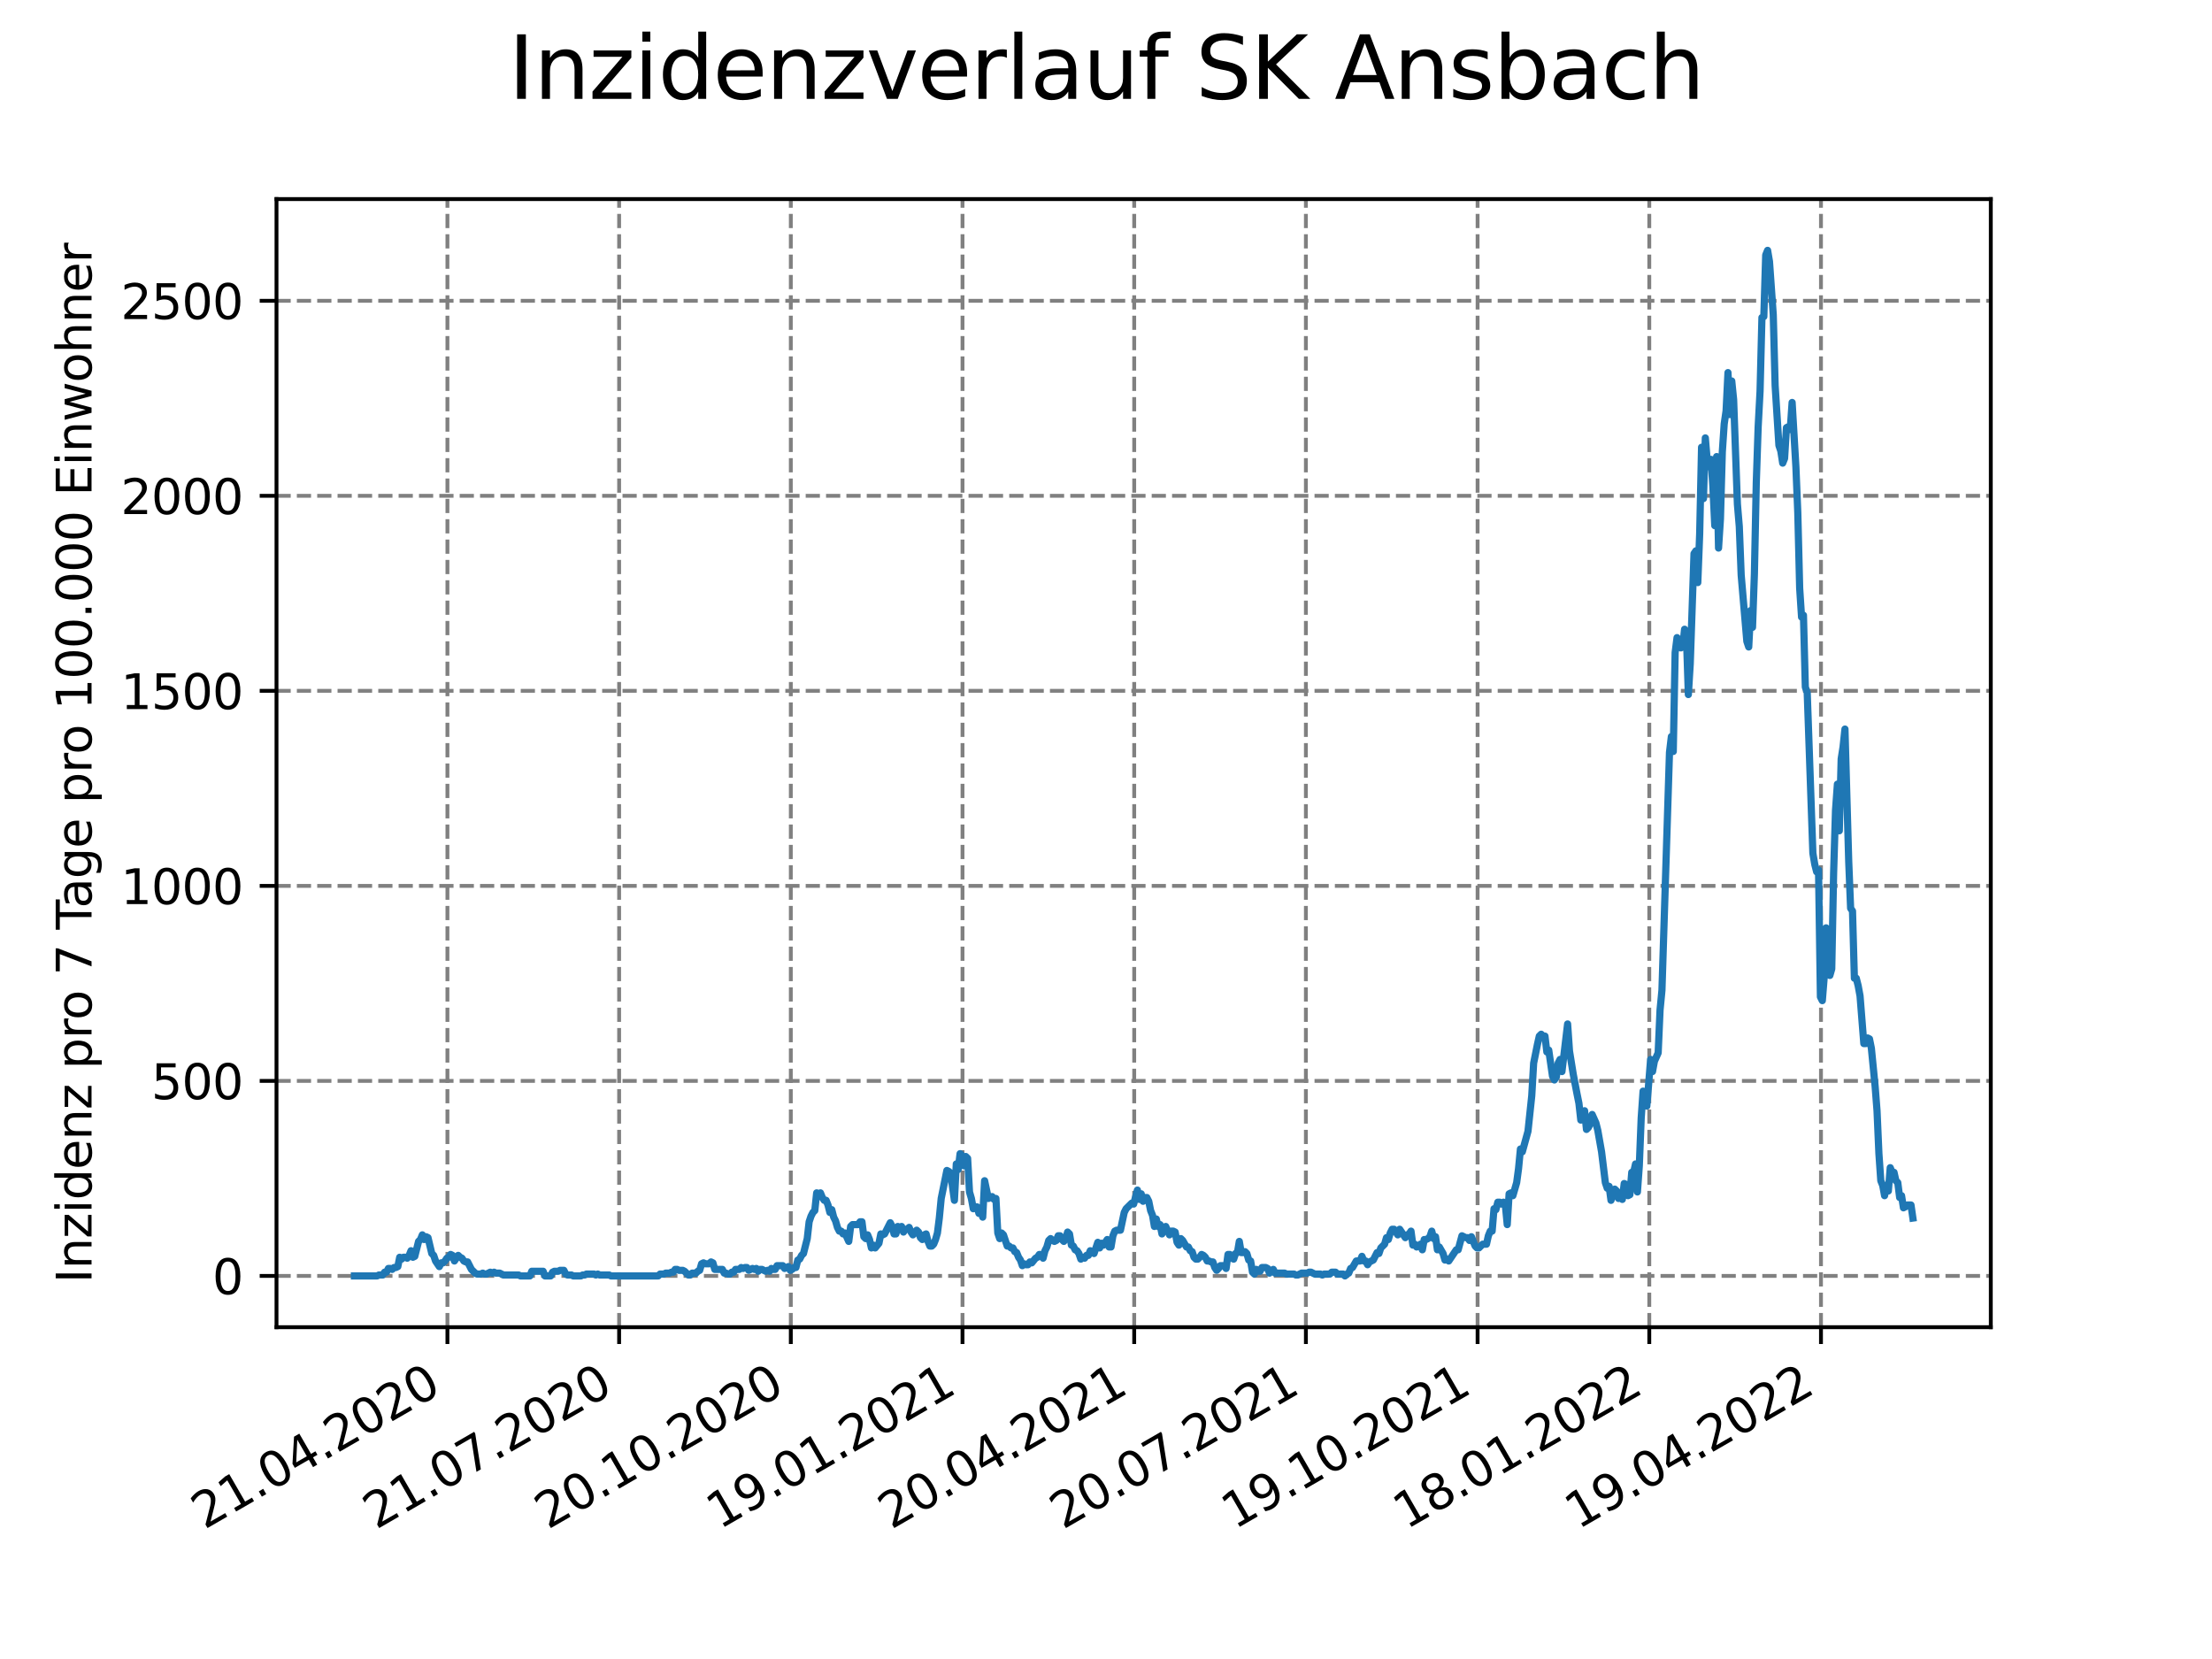 <?xml version="1.0" encoding="utf-8" standalone="no"?>
<!DOCTYPE svg PUBLIC "-//W3C//DTD SVG 1.1//EN"
  "http://www.w3.org/Graphics/SVG/1.1/DTD/svg11.dtd">
<svg xmlns:xlink="http://www.w3.org/1999/xlink" width="460.8pt" height="345.6pt" viewBox="0 0 460.8 345.6" xmlns="http://www.w3.org/2000/svg" version="1.1">
 <defs>
  <style type="text/css">*{stroke-linejoin: round; stroke-linecap: butt}</style>
 </defs>
 <g id="figure_1">
  <g id="patch_1">
   <path d="M 0 345.6 
L 460.8 345.6 
L 460.8 0 
L 0 0 
z
" style="fill: #ffffff"/>
  </g>
  <g id="axes_1">
   <g id="patch_2">
    <path d="M 57.6 276.48 
L 414.72 276.48 
L 414.72 41.472 
L 57.6 41.472 
z
" style="fill: #ffffff"/>
   </g>
   <g id="matplotlib.axis_1">
    <g id="xtick_1">
     <g id="line2d_1">
      <path d="M 93.207 276.48 
L 93.207 41.472 
" clip-path="url(#p6e1931e531)" style="fill: none; stroke-dasharray: 2.96,1.28; stroke-dashoffset: 0; stroke: #808080; stroke-width: 0.8"/>
     </g>
     <g id="line2d_2">
      <defs>
       <path id="m184dbc902a" d="M 0 0 
L 0 3.5 
" style="stroke: #000000; stroke-width: 0.8"/>
      </defs>
      <g>
       <use xlink:href="#m184dbc902a" x="93.207" y="276.48" style="stroke: #000000; stroke-width: 0.8"/>
      </g>
     </g>
     <g id="text_1">
      <!-- 21.04.2020 -->
      <g transform="translate(42.581 318.689)rotate(-30)scale(0.1 -0.1)">
       <defs>
        <path id="DejaVuSans-32" d="M 1228 531 
L 3431 531 
L 3431 0 
L 469 0 
L 469 531 
Q 828 903 1448 1529 
Q 2069 2156 2228 2338 
Q 2531 2678 2651 2914 
Q 2772 3150 2772 3378 
Q 2772 3750 2511 3984 
Q 2250 4219 1831 4219 
Q 1534 4219 1204 4116 
Q 875 4013 500 3803 
L 500 4441 
Q 881 4594 1212 4672 
Q 1544 4750 1819 4750 
Q 2544 4750 2975 4387 
Q 3406 4025 3406 3419 
Q 3406 3131 3298 2873 
Q 3191 2616 2906 2266 
Q 2828 2175 2409 1742 
Q 1991 1309 1228 531 
z
" transform="scale(0.016)"/>
        <path id="DejaVuSans-31" d="M 794 531 
L 1825 531 
L 1825 4091 
L 703 3866 
L 703 4441 
L 1819 4666 
L 2450 4666 
L 2450 531 
L 3481 531 
L 3481 0 
L 794 0 
L 794 531 
z
" transform="scale(0.016)"/>
        <path id="DejaVuSans-2e" d="M 684 794 
L 1344 794 
L 1344 0 
L 684 0 
L 684 794 
z
" transform="scale(0.016)"/>
        <path id="DejaVuSans-30" d="M 2034 4250 
Q 1547 4250 1301 3770 
Q 1056 3291 1056 2328 
Q 1056 1369 1301 889 
Q 1547 409 2034 409 
Q 2525 409 2770 889 
Q 3016 1369 3016 2328 
Q 3016 3291 2770 3770 
Q 2525 4250 2034 4250 
z
M 2034 4750 
Q 2819 4750 3233 4129 
Q 3647 3509 3647 2328 
Q 3647 1150 3233 529 
Q 2819 -91 2034 -91 
Q 1250 -91 836 529 
Q 422 1150 422 2328 
Q 422 3509 836 4129 
Q 1250 4750 2034 4750 
z
" transform="scale(0.016)"/>
        <path id="DejaVuSans-34" d="M 2419 4116 
L 825 1625 
L 2419 1625 
L 2419 4116 
z
M 2253 4666 
L 3047 4666 
L 3047 1625 
L 3713 1625 
L 3713 1100 
L 3047 1100 
L 3047 0 
L 2419 0 
L 2419 1100 
L 313 1100 
L 313 1709 
L 2253 4666 
z
" transform="scale(0.016)"/>
       </defs>
       <use xlink:href="#DejaVuSans-32"/>
       <use xlink:href="#DejaVuSans-31" x="63.623"/>
       <use xlink:href="#DejaVuSans-2e" x="127.246"/>
       <use xlink:href="#DejaVuSans-30" x="159.033"/>
       <use xlink:href="#DejaVuSans-34" x="222.656"/>
       <use xlink:href="#DejaVuSans-2e" x="286.279"/>
       <use xlink:href="#DejaVuSans-32" x="318.066"/>
       <use xlink:href="#DejaVuSans-30" x="381.689"/>
       <use xlink:href="#DejaVuSans-32" x="445.312"/>
       <use xlink:href="#DejaVuSans-30" x="508.936"/>
      </g>
     </g>
    </g>
    <g id="xtick_2">
     <g id="line2d_3">
      <path d="M 128.974 276.48 
L 128.974 41.472 
" clip-path="url(#p6e1931e531)" style="fill: none; stroke-dasharray: 2.96,1.28; stroke-dashoffset: 0; stroke: #808080; stroke-width: 0.8"/>
     </g>
     <g id="line2d_4">
      <g>
       <use xlink:href="#m184dbc902a" x="128.974" y="276.48" style="stroke: #000000; stroke-width: 0.8"/>
      </g>
     </g>
     <g id="text_2">
      <!-- 21.07.2020 -->
      <g transform="translate(78.348 318.689)rotate(-30)scale(0.1 -0.1)">
       <defs>
        <path id="DejaVuSans-37" d="M 525 4666 
L 3525 4666 
L 3525 4397 
L 1831 0 
L 1172 0 
L 2766 4134 
L 525 4134 
L 525 4666 
z
" transform="scale(0.016)"/>
       </defs>
       <use xlink:href="#DejaVuSans-32"/>
       <use xlink:href="#DejaVuSans-31" x="63.623"/>
       <use xlink:href="#DejaVuSans-2e" x="127.246"/>
       <use xlink:href="#DejaVuSans-30" x="159.033"/>
       <use xlink:href="#DejaVuSans-37" x="222.656"/>
       <use xlink:href="#DejaVuSans-2e" x="286.279"/>
       <use xlink:href="#DejaVuSans-32" x="318.066"/>
       <use xlink:href="#DejaVuSans-30" x="381.689"/>
       <use xlink:href="#DejaVuSans-32" x="445.312"/>
       <use xlink:href="#DejaVuSans-30" x="508.936"/>
      </g>
     </g>
    </g>
    <g id="xtick_3">
     <g id="line2d_5">
      <path d="M 164.741 276.48 
L 164.741 41.472 
" clip-path="url(#p6e1931e531)" style="fill: none; stroke-dasharray: 2.96,1.28; stroke-dashoffset: 0; stroke: #808080; stroke-width: 0.8"/>
     </g>
     <g id="line2d_6">
      <g>
       <use xlink:href="#m184dbc902a" x="164.741" y="276.48" style="stroke: #000000; stroke-width: 0.8"/>
      </g>
     </g>
     <g id="text_3">
      <!-- 20.10.2020 -->
      <g transform="translate(114.115 318.689)rotate(-30)scale(0.1 -0.1)">
       <use xlink:href="#DejaVuSans-32"/>
       <use xlink:href="#DejaVuSans-30" x="63.623"/>
       <use xlink:href="#DejaVuSans-2e" x="127.246"/>
       <use xlink:href="#DejaVuSans-31" x="159.033"/>
       <use xlink:href="#DejaVuSans-30" x="222.656"/>
       <use xlink:href="#DejaVuSans-2e" x="286.279"/>
       <use xlink:href="#DejaVuSans-32" x="318.066"/>
       <use xlink:href="#DejaVuSans-30" x="381.689"/>
       <use xlink:href="#DejaVuSans-32" x="445.312"/>
       <use xlink:href="#DejaVuSans-30" x="508.936"/>
      </g>
     </g>
    </g>
    <g id="xtick_4">
     <g id="line2d_7">
      <path d="M 200.508 276.48 
L 200.508 41.472 
" clip-path="url(#p6e1931e531)" style="fill: none; stroke-dasharray: 2.96,1.28; stroke-dashoffset: 0; stroke: #808080; stroke-width: 0.8"/>
     </g>
     <g id="line2d_8">
      <g>
       <use xlink:href="#m184dbc902a" x="200.508" y="276.48" style="stroke: #000000; stroke-width: 0.8"/>
      </g>
     </g>
     <g id="text_4">
      <!-- 19.01.2021 -->
      <g transform="translate(149.882 318.689)rotate(-30)scale(0.1 -0.1)">
       <defs>
        <path id="DejaVuSans-39" d="M 703 97 
L 703 672 
Q 941 559 1184 500 
Q 1428 441 1663 441 
Q 2288 441 2617 861 
Q 2947 1281 2994 2138 
Q 2813 1869 2534 1725 
Q 2256 1581 1919 1581 
Q 1219 1581 811 2004 
Q 403 2428 403 3163 
Q 403 3881 828 4315 
Q 1253 4750 1959 4750 
Q 2769 4750 3195 4129 
Q 3622 3509 3622 2328 
Q 3622 1225 3098 567 
Q 2575 -91 1691 -91 
Q 1453 -91 1209 -44 
Q 966 3 703 97 
z
M 1959 2075 
Q 2384 2075 2632 2365 
Q 2881 2656 2881 3163 
Q 2881 3666 2632 3958 
Q 2384 4250 1959 4250 
Q 1534 4250 1286 3958 
Q 1038 3666 1038 3163 
Q 1038 2656 1286 2365 
Q 1534 2075 1959 2075 
z
" transform="scale(0.016)"/>
       </defs>
       <use xlink:href="#DejaVuSans-31"/>
       <use xlink:href="#DejaVuSans-39" x="63.623"/>
       <use xlink:href="#DejaVuSans-2e" x="127.246"/>
       <use xlink:href="#DejaVuSans-30" x="159.033"/>
       <use xlink:href="#DejaVuSans-31" x="222.656"/>
       <use xlink:href="#DejaVuSans-2e" x="286.279"/>
       <use xlink:href="#DejaVuSans-32" x="318.066"/>
       <use xlink:href="#DejaVuSans-30" x="381.689"/>
       <use xlink:href="#DejaVuSans-32" x="445.312"/>
       <use xlink:href="#DejaVuSans-31" x="508.936"/>
      </g>
     </g>
    </g>
    <g id="xtick_5">
     <g id="line2d_9">
      <path d="M 236.275 276.48 
L 236.275 41.472 
" clip-path="url(#p6e1931e531)" style="fill: none; stroke-dasharray: 2.96,1.28; stroke-dashoffset: 0; stroke: #808080; stroke-width: 0.8"/>
     </g>
     <g id="line2d_10">
      <g>
       <use xlink:href="#m184dbc902a" x="236.275" y="276.48" style="stroke: #000000; stroke-width: 0.8"/>
      </g>
     </g>
     <g id="text_5">
      <!-- 20.04.2021 -->
      <g transform="translate(185.649 318.689)rotate(-30)scale(0.1 -0.1)">
       <use xlink:href="#DejaVuSans-32"/>
       <use xlink:href="#DejaVuSans-30" x="63.623"/>
       <use xlink:href="#DejaVuSans-2e" x="127.246"/>
       <use xlink:href="#DejaVuSans-30" x="159.033"/>
       <use xlink:href="#DejaVuSans-34" x="222.656"/>
       <use xlink:href="#DejaVuSans-2e" x="286.279"/>
       <use xlink:href="#DejaVuSans-32" x="318.066"/>
       <use xlink:href="#DejaVuSans-30" x="381.689"/>
       <use xlink:href="#DejaVuSans-32" x="445.312"/>
       <use xlink:href="#DejaVuSans-31" x="508.936"/>
      </g>
     </g>
    </g>
    <g id="xtick_6">
     <g id="line2d_11">
      <path d="M 272.042 276.48 
L 272.042 41.472 
" clip-path="url(#p6e1931e531)" style="fill: none; stroke-dasharray: 2.96,1.28; stroke-dashoffset: 0; stroke: #808080; stroke-width: 0.8"/>
     </g>
     <g id="line2d_12">
      <g>
       <use xlink:href="#m184dbc902a" x="272.042" y="276.48" style="stroke: #000000; stroke-width: 0.8"/>
      </g>
     </g>
     <g id="text_6">
      <!-- 20.07.2021 -->
      <g transform="translate(221.416 318.689)rotate(-30)scale(0.1 -0.1)">
       <use xlink:href="#DejaVuSans-32"/>
       <use xlink:href="#DejaVuSans-30" x="63.623"/>
       <use xlink:href="#DejaVuSans-2e" x="127.246"/>
       <use xlink:href="#DejaVuSans-30" x="159.033"/>
       <use xlink:href="#DejaVuSans-37" x="222.656"/>
       <use xlink:href="#DejaVuSans-2e" x="286.279"/>
       <use xlink:href="#DejaVuSans-32" x="318.066"/>
       <use xlink:href="#DejaVuSans-30" x="381.689"/>
       <use xlink:href="#DejaVuSans-32" x="445.312"/>
       <use xlink:href="#DejaVuSans-31" x="508.936"/>
      </g>
     </g>
    </g>
    <g id="xtick_7">
     <g id="line2d_13">
      <path d="M 307.809 276.48 
L 307.809 41.472 
" clip-path="url(#p6e1931e531)" style="fill: none; stroke-dasharray: 2.96,1.28; stroke-dashoffset: 0; stroke: #808080; stroke-width: 0.8"/>
     </g>
     <g id="line2d_14">
      <g>
       <use xlink:href="#m184dbc902a" x="307.809" y="276.48" style="stroke: #000000; stroke-width: 0.8"/>
      </g>
     </g>
     <g id="text_7">
      <!-- 19.10.2021 -->
      <g transform="translate(257.183 318.689)rotate(-30)scale(0.1 -0.1)">
       <use xlink:href="#DejaVuSans-31"/>
       <use xlink:href="#DejaVuSans-39" x="63.623"/>
       <use xlink:href="#DejaVuSans-2e" x="127.246"/>
       <use xlink:href="#DejaVuSans-31" x="159.033"/>
       <use xlink:href="#DejaVuSans-30" x="222.656"/>
       <use xlink:href="#DejaVuSans-2e" x="286.279"/>
       <use xlink:href="#DejaVuSans-32" x="318.066"/>
       <use xlink:href="#DejaVuSans-30" x="381.689"/>
       <use xlink:href="#DejaVuSans-32" x="445.312"/>
       <use xlink:href="#DejaVuSans-31" x="508.936"/>
      </g>
     </g>
    </g>
    <g id="xtick_8">
     <g id="line2d_15">
      <path d="M 343.576 276.48 
L 343.576 41.472 
" clip-path="url(#p6e1931e531)" style="fill: none; stroke-dasharray: 2.96,1.28; stroke-dashoffset: 0; stroke: #808080; stroke-width: 0.8"/>
     </g>
     <g id="line2d_16">
      <g>
       <use xlink:href="#m184dbc902a" x="343.576" y="276.48" style="stroke: #000000; stroke-width: 0.8"/>
      </g>
     </g>
     <g id="text_8">
      <!-- 18.01.2022 -->
      <g transform="translate(292.951 318.689)rotate(-30)scale(0.1 -0.1)">
       <defs>
        <path id="DejaVuSans-38" d="M 2034 2216 
Q 1584 2216 1326 1975 
Q 1069 1734 1069 1313 
Q 1069 891 1326 650 
Q 1584 409 2034 409 
Q 2484 409 2743 651 
Q 3003 894 3003 1313 
Q 3003 1734 2745 1975 
Q 2488 2216 2034 2216 
z
M 1403 2484 
Q 997 2584 770 2862 
Q 544 3141 544 3541 
Q 544 4100 942 4425 
Q 1341 4750 2034 4750 
Q 2731 4750 3128 4425 
Q 3525 4100 3525 3541 
Q 3525 3141 3298 2862 
Q 3072 2584 2669 2484 
Q 3125 2378 3379 2068 
Q 3634 1759 3634 1313 
Q 3634 634 3220 271 
Q 2806 -91 2034 -91 
Q 1263 -91 848 271 
Q 434 634 434 1313 
Q 434 1759 690 2068 
Q 947 2378 1403 2484 
z
M 1172 3481 
Q 1172 3119 1398 2916 
Q 1625 2713 2034 2713 
Q 2441 2713 2670 2916 
Q 2900 3119 2900 3481 
Q 2900 3844 2670 4047 
Q 2441 4250 2034 4250 
Q 1625 4250 1398 4047 
Q 1172 3844 1172 3481 
z
" transform="scale(0.016)"/>
       </defs>
       <use xlink:href="#DejaVuSans-31"/>
       <use xlink:href="#DejaVuSans-38" x="63.623"/>
       <use xlink:href="#DejaVuSans-2e" x="127.246"/>
       <use xlink:href="#DejaVuSans-30" x="159.033"/>
       <use xlink:href="#DejaVuSans-31" x="222.656"/>
       <use xlink:href="#DejaVuSans-2e" x="286.279"/>
       <use xlink:href="#DejaVuSans-32" x="318.066"/>
       <use xlink:href="#DejaVuSans-30" x="381.689"/>
       <use xlink:href="#DejaVuSans-32" x="445.312"/>
       <use xlink:href="#DejaVuSans-32" x="508.936"/>
      </g>
     </g>
    </g>
    <g id="xtick_9">
     <g id="line2d_17">
      <path d="M 379.343 276.48 
L 379.343 41.472 
" clip-path="url(#p6e1931e531)" style="fill: none; stroke-dasharray: 2.96,1.28; stroke-dashoffset: 0; stroke: #808080; stroke-width: 0.8"/>
     </g>
     <g id="line2d_18">
      <g>
       <use xlink:href="#m184dbc902a" x="379.343" y="276.48" style="stroke: #000000; stroke-width: 0.8"/>
      </g>
     </g>
     <g id="text_9">
      <!-- 19.04.2022 -->
      <g transform="translate(328.718 318.689)rotate(-30)scale(0.1 -0.1)">
       <use xlink:href="#DejaVuSans-31"/>
       <use xlink:href="#DejaVuSans-39" x="63.623"/>
       <use xlink:href="#DejaVuSans-2e" x="127.246"/>
       <use xlink:href="#DejaVuSans-30" x="159.033"/>
       <use xlink:href="#DejaVuSans-34" x="222.656"/>
       <use xlink:href="#DejaVuSans-2e" x="286.279"/>
       <use xlink:href="#DejaVuSans-32" x="318.066"/>
       <use xlink:href="#DejaVuSans-30" x="381.689"/>
       <use xlink:href="#DejaVuSans-32" x="445.312"/>
       <use xlink:href="#DejaVuSans-32" x="508.936"/>
      </g>
     </g>
    </g>
   </g>
   <g id="matplotlib.axis_2">
    <g id="ytick_1">
     <g id="line2d_19">
      <path d="M 57.6 265.798 
L 414.72 265.798 
" clip-path="url(#p6e1931e531)" style="fill: none; stroke-dasharray: 2.96,1.28; stroke-dashoffset: 0; stroke: #808080; stroke-width: 0.8"/>
     </g>
     <g id="line2d_20">
      <defs>
       <path id="m6cb6733ec6" d="M 0 0 
L -3.5 0 
" style="stroke: #000000; stroke-width: 0.8"/>
      </defs>
      <g>
       <use xlink:href="#m6cb6733ec6" x="57.6" y="265.798" style="stroke: #000000; stroke-width: 0.8"/>
      </g>
     </g>
     <g id="text_10">
      <!-- 0 -->
      <g transform="translate(44.237 269.597)scale(0.1 -0.1)">
       <use xlink:href="#DejaVuSans-30"/>
      </g>
     </g>
    </g>
    <g id="ytick_2">
     <g id="line2d_21">
      <path d="M 57.6 225.171 
L 414.72 225.171 
" clip-path="url(#p6e1931e531)" style="fill: none; stroke-dasharray: 2.96,1.28; stroke-dashoffset: 0; stroke: #808080; stroke-width: 0.8"/>
     </g>
     <g id="line2d_22">
      <g>
       <use xlink:href="#m6cb6733ec6" x="57.6" y="225.171" style="stroke: #000000; stroke-width: 0.8"/>
      </g>
     </g>
     <g id="text_11">
      <!-- 500 -->
      <g transform="translate(31.512 228.97)scale(0.1 -0.1)">
       <defs>
        <path id="DejaVuSans-35" d="M 691 4666 
L 3169 4666 
L 3169 4134 
L 1269 4134 
L 1269 2991 
Q 1406 3038 1543 3061 
Q 1681 3084 1819 3084 
Q 2600 3084 3056 2656 
Q 3513 2228 3513 1497 
Q 3513 744 3044 326 
Q 2575 -91 1722 -91 
Q 1428 -91 1123 -41 
Q 819 9 494 109 
L 494 744 
Q 775 591 1075 516 
Q 1375 441 1709 441 
Q 2250 441 2565 725 
Q 2881 1009 2881 1497 
Q 2881 1984 2565 2268 
Q 2250 2553 1709 2553 
Q 1456 2553 1204 2497 
Q 953 2441 691 2322 
L 691 4666 
z
" transform="scale(0.016)"/>
       </defs>
       <use xlink:href="#DejaVuSans-35"/>
       <use xlink:href="#DejaVuSans-30" x="63.623"/>
       <use xlink:href="#DejaVuSans-30" x="127.246"/>
      </g>
     </g>
    </g>
    <g id="ytick_3">
     <g id="line2d_23">
      <path d="M 57.6 184.543 
L 414.72 184.543 
" clip-path="url(#p6e1931e531)" style="fill: none; stroke-dasharray: 2.96,1.28; stroke-dashoffset: 0; stroke: #808080; stroke-width: 0.8"/>
     </g>
     <g id="line2d_24">
      <g>
       <use xlink:href="#m6cb6733ec6" x="57.6" y="184.543" style="stroke: #000000; stroke-width: 0.8"/>
      </g>
     </g>
     <g id="text_12">
      <!-- 1000 -->
      <g transform="translate(25.15 188.342)scale(0.1 -0.1)">
       <use xlink:href="#DejaVuSans-31"/>
       <use xlink:href="#DejaVuSans-30" x="63.623"/>
       <use xlink:href="#DejaVuSans-30" x="127.246"/>
       <use xlink:href="#DejaVuSans-30" x="190.869"/>
      </g>
     </g>
    </g>
    <g id="ytick_4">
     <g id="line2d_25">
      <path d="M 57.6 143.916 
L 414.72 143.916 
" clip-path="url(#p6e1931e531)" style="fill: none; stroke-dasharray: 2.96,1.28; stroke-dashoffset: 0; stroke: #808080; stroke-width: 0.8"/>
     </g>
     <g id="line2d_26">
      <g>
       <use xlink:href="#m6cb6733ec6" x="57.6" y="143.916" style="stroke: #000000; stroke-width: 0.8"/>
      </g>
     </g>
     <g id="text_13">
      <!-- 1500 -->
      <g transform="translate(25.15 147.715)scale(0.1 -0.1)">
       <use xlink:href="#DejaVuSans-31"/>
       <use xlink:href="#DejaVuSans-35" x="63.623"/>
       <use xlink:href="#DejaVuSans-30" x="127.246"/>
       <use xlink:href="#DejaVuSans-30" x="190.869"/>
      </g>
     </g>
    </g>
    <g id="ytick_5">
     <g id="line2d_27">
      <path d="M 57.6 103.289 
L 414.72 103.289 
" clip-path="url(#p6e1931e531)" style="fill: none; stroke-dasharray: 2.96,1.28; stroke-dashoffset: 0; stroke: #808080; stroke-width: 0.8"/>
     </g>
     <g id="line2d_28">
      <g>
       <use xlink:href="#m6cb6733ec6" x="57.6" y="103.289" style="stroke: #000000; stroke-width: 0.8"/>
      </g>
     </g>
     <g id="text_14">
      <!-- 2000 -->
      <g transform="translate(25.15 107.088)scale(0.1 -0.1)">
       <use xlink:href="#DejaVuSans-32"/>
       <use xlink:href="#DejaVuSans-30" x="63.623"/>
       <use xlink:href="#DejaVuSans-30" x="127.246"/>
       <use xlink:href="#DejaVuSans-30" x="190.869"/>
      </g>
     </g>
    </g>
    <g id="ytick_6">
     <g id="line2d_29">
      <path d="M 57.6 62.661 
L 414.72 62.661 
" clip-path="url(#p6e1931e531)" style="fill: none; stroke-dasharray: 2.96,1.28; stroke-dashoffset: 0; stroke: #808080; stroke-width: 0.8"/>
     </g>
     <g id="line2d_30">
      <g>
       <use xlink:href="#m6cb6733ec6" x="57.6" y="62.661" style="stroke: #000000; stroke-width: 0.8"/>
      </g>
     </g>
     <g id="text_15">
      <!-- 2500 -->
      <g transform="translate(25.15 66.461)scale(0.1 -0.1)">
       <use xlink:href="#DejaVuSans-32"/>
       <use xlink:href="#DejaVuSans-35" x="63.623"/>
       <use xlink:href="#DejaVuSans-30" x="127.246"/>
       <use xlink:href="#DejaVuSans-30" x="190.869"/>
      </g>
     </g>
    </g>
    <g id="text_16">
     <!-- Inzidenz pro 7 Tage pro 100.000 Einwohner -->
     <g transform="translate(19.07 267.301)rotate(-90)scale(0.1 -0.1)">
      <defs>
       <path id="DejaVuSans-49" d="M 628 4666 
L 1259 4666 
L 1259 0 
L 628 0 
L 628 4666 
z
" transform="scale(0.016)"/>
       <path id="DejaVuSans-6e" d="M 3513 2113 
L 3513 0 
L 2938 0 
L 2938 2094 
Q 2938 2591 2744 2837 
Q 2550 3084 2163 3084 
Q 1697 3084 1428 2787 
Q 1159 2491 1159 1978 
L 1159 0 
L 581 0 
L 581 3500 
L 1159 3500 
L 1159 2956 
Q 1366 3272 1645 3428 
Q 1925 3584 2291 3584 
Q 2894 3584 3203 3211 
Q 3513 2838 3513 2113 
z
" transform="scale(0.016)"/>
       <path id="DejaVuSans-7a" d="M 353 3500 
L 3084 3500 
L 3084 2975 
L 922 459 
L 3084 459 
L 3084 0 
L 275 0 
L 275 525 
L 2438 3041 
L 353 3041 
L 353 3500 
z
" transform="scale(0.016)"/>
       <path id="DejaVuSans-69" d="M 603 3500 
L 1178 3500 
L 1178 0 
L 603 0 
L 603 3500 
z
M 603 4863 
L 1178 4863 
L 1178 4134 
L 603 4134 
L 603 4863 
z
" transform="scale(0.016)"/>
       <path id="DejaVuSans-64" d="M 2906 2969 
L 2906 4863 
L 3481 4863 
L 3481 0 
L 2906 0 
L 2906 525 
Q 2725 213 2448 61 
Q 2172 -91 1784 -91 
Q 1150 -91 751 415 
Q 353 922 353 1747 
Q 353 2572 751 3078 
Q 1150 3584 1784 3584 
Q 2172 3584 2448 3432 
Q 2725 3281 2906 2969 
z
M 947 1747 
Q 947 1113 1208 752 
Q 1469 391 1925 391 
Q 2381 391 2643 752 
Q 2906 1113 2906 1747 
Q 2906 2381 2643 2742 
Q 2381 3103 1925 3103 
Q 1469 3103 1208 2742 
Q 947 2381 947 1747 
z
" transform="scale(0.016)"/>
       <path id="DejaVuSans-65" d="M 3597 1894 
L 3597 1613 
L 953 1613 
Q 991 1019 1311 708 
Q 1631 397 2203 397 
Q 2534 397 2845 478 
Q 3156 559 3463 722 
L 3463 178 
Q 3153 47 2828 -22 
Q 2503 -91 2169 -91 
Q 1331 -91 842 396 
Q 353 884 353 1716 
Q 353 2575 817 3079 
Q 1281 3584 2069 3584 
Q 2775 3584 3186 3129 
Q 3597 2675 3597 1894 
z
M 3022 2063 
Q 3016 2534 2758 2815 
Q 2500 3097 2075 3097 
Q 1594 3097 1305 2825 
Q 1016 2553 972 2059 
L 3022 2063 
z
" transform="scale(0.016)"/>
       <path id="DejaVuSans-20" transform="scale(0.016)"/>
       <path id="DejaVuSans-70" d="M 1159 525 
L 1159 -1331 
L 581 -1331 
L 581 3500 
L 1159 3500 
L 1159 2969 
Q 1341 3281 1617 3432 
Q 1894 3584 2278 3584 
Q 2916 3584 3314 3078 
Q 3713 2572 3713 1747 
Q 3713 922 3314 415 
Q 2916 -91 2278 -91 
Q 1894 -91 1617 61 
Q 1341 213 1159 525 
z
M 3116 1747 
Q 3116 2381 2855 2742 
Q 2594 3103 2138 3103 
Q 1681 3103 1420 2742 
Q 1159 2381 1159 1747 
Q 1159 1113 1420 752 
Q 1681 391 2138 391 
Q 2594 391 2855 752 
Q 3116 1113 3116 1747 
z
" transform="scale(0.016)"/>
       <path id="DejaVuSans-72" d="M 2631 2963 
Q 2534 3019 2420 3045 
Q 2306 3072 2169 3072 
Q 1681 3072 1420 2755 
Q 1159 2438 1159 1844 
L 1159 0 
L 581 0 
L 581 3500 
L 1159 3500 
L 1159 2956 
Q 1341 3275 1631 3429 
Q 1922 3584 2338 3584 
Q 2397 3584 2469 3576 
Q 2541 3569 2628 3553 
L 2631 2963 
z
" transform="scale(0.016)"/>
       <path id="DejaVuSans-6f" d="M 1959 3097 
Q 1497 3097 1228 2736 
Q 959 2375 959 1747 
Q 959 1119 1226 758 
Q 1494 397 1959 397 
Q 2419 397 2687 759 
Q 2956 1122 2956 1747 
Q 2956 2369 2687 2733 
Q 2419 3097 1959 3097 
z
M 1959 3584 
Q 2709 3584 3137 3096 
Q 3566 2609 3566 1747 
Q 3566 888 3137 398 
Q 2709 -91 1959 -91 
Q 1206 -91 779 398 
Q 353 888 353 1747 
Q 353 2609 779 3096 
Q 1206 3584 1959 3584 
z
" transform="scale(0.016)"/>
       <path id="DejaVuSans-54" d="M -19 4666 
L 3928 4666 
L 3928 4134 
L 2272 4134 
L 2272 0 
L 1638 0 
L 1638 4134 
L -19 4134 
L -19 4666 
z
" transform="scale(0.016)"/>
       <path id="DejaVuSans-61" d="M 2194 1759 
Q 1497 1759 1228 1600 
Q 959 1441 959 1056 
Q 959 750 1161 570 
Q 1363 391 1709 391 
Q 2188 391 2477 730 
Q 2766 1069 2766 1631 
L 2766 1759 
L 2194 1759 
z
M 3341 1997 
L 3341 0 
L 2766 0 
L 2766 531 
Q 2569 213 2275 61 
Q 1981 -91 1556 -91 
Q 1019 -91 701 211 
Q 384 513 384 1019 
Q 384 1609 779 1909 
Q 1175 2209 1959 2209 
L 2766 2209 
L 2766 2266 
Q 2766 2663 2505 2880 
Q 2244 3097 1772 3097 
Q 1472 3097 1187 3025 
Q 903 2953 641 2809 
L 641 3341 
Q 956 3463 1253 3523 
Q 1550 3584 1831 3584 
Q 2591 3584 2966 3190 
Q 3341 2797 3341 1997 
z
" transform="scale(0.016)"/>
       <path id="DejaVuSans-67" d="M 2906 1791 
Q 2906 2416 2648 2759 
Q 2391 3103 1925 3103 
Q 1463 3103 1205 2759 
Q 947 2416 947 1791 
Q 947 1169 1205 825 
Q 1463 481 1925 481 
Q 2391 481 2648 825 
Q 2906 1169 2906 1791 
z
M 3481 434 
Q 3481 -459 3084 -895 
Q 2688 -1331 1869 -1331 
Q 1566 -1331 1297 -1286 
Q 1028 -1241 775 -1147 
L 775 -588 
Q 1028 -725 1275 -790 
Q 1522 -856 1778 -856 
Q 2344 -856 2625 -561 
Q 2906 -266 2906 331 
L 2906 616 
Q 2728 306 2450 153 
Q 2172 0 1784 0 
Q 1141 0 747 490 
Q 353 981 353 1791 
Q 353 2603 747 3093 
Q 1141 3584 1784 3584 
Q 2172 3584 2450 3431 
Q 2728 3278 2906 2969 
L 2906 3500 
L 3481 3500 
L 3481 434 
z
" transform="scale(0.016)"/>
       <path id="DejaVuSans-45" d="M 628 4666 
L 3578 4666 
L 3578 4134 
L 1259 4134 
L 1259 2753 
L 3481 2753 
L 3481 2222 
L 1259 2222 
L 1259 531 
L 3634 531 
L 3634 0 
L 628 0 
L 628 4666 
z
" transform="scale(0.016)"/>
       <path id="DejaVuSans-77" d="M 269 3500 
L 844 3500 
L 1563 769 
L 2278 3500 
L 2956 3500 
L 3675 769 
L 4391 3500 
L 4966 3500 
L 4050 0 
L 3372 0 
L 2619 2869 
L 1863 0 
L 1184 0 
L 269 3500 
z
" transform="scale(0.016)"/>
       <path id="DejaVuSans-68" d="M 3513 2113 
L 3513 0 
L 2938 0 
L 2938 2094 
Q 2938 2591 2744 2837 
Q 2550 3084 2163 3084 
Q 1697 3084 1428 2787 
Q 1159 2491 1159 1978 
L 1159 0 
L 581 0 
L 581 4863 
L 1159 4863 
L 1159 2956 
Q 1366 3272 1645 3428 
Q 1925 3584 2291 3584 
Q 2894 3584 3203 3211 
Q 3513 2838 3513 2113 
z
" transform="scale(0.016)"/>
      </defs>
      <use xlink:href="#DejaVuSans-49"/>
      <use xlink:href="#DejaVuSans-6e" x="29.492"/>
      <use xlink:href="#DejaVuSans-7a" x="92.871"/>
      <use xlink:href="#DejaVuSans-69" x="145.361"/>
      <use xlink:href="#DejaVuSans-64" x="173.145"/>
      <use xlink:href="#DejaVuSans-65" x="236.621"/>
      <use xlink:href="#DejaVuSans-6e" x="298.145"/>
      <use xlink:href="#DejaVuSans-7a" x="361.523"/>
      <use xlink:href="#DejaVuSans-20" x="414.014"/>
      <use xlink:href="#DejaVuSans-70" x="445.801"/>
      <use xlink:href="#DejaVuSans-72" x="509.277"/>
      <use xlink:href="#DejaVuSans-6f" x="548.141"/>
      <use xlink:href="#DejaVuSans-20" x="609.322"/>
      <use xlink:href="#DejaVuSans-37" x="641.109"/>
      <use xlink:href="#DejaVuSans-20" x="704.732"/>
      <use xlink:href="#DejaVuSans-54" x="736.52"/>
      <use xlink:href="#DejaVuSans-61" x="781.104"/>
      <use xlink:href="#DejaVuSans-67" x="842.383"/>
      <use xlink:href="#DejaVuSans-65" x="905.859"/>
      <use xlink:href="#DejaVuSans-20" x="967.383"/>
      <use xlink:href="#DejaVuSans-70" x="999.17"/>
      <use xlink:href="#DejaVuSans-72" x="1062.646"/>
      <use xlink:href="#DejaVuSans-6f" x="1101.51"/>
      <use xlink:href="#DejaVuSans-20" x="1162.691"/>
      <use xlink:href="#DejaVuSans-31" x="1194.479"/>
      <use xlink:href="#DejaVuSans-30" x="1258.102"/>
      <use xlink:href="#DejaVuSans-30" x="1321.725"/>
      <use xlink:href="#DejaVuSans-2e" x="1385.348"/>
      <use xlink:href="#DejaVuSans-30" x="1417.135"/>
      <use xlink:href="#DejaVuSans-30" x="1480.758"/>
      <use xlink:href="#DejaVuSans-30" x="1544.381"/>
      <use xlink:href="#DejaVuSans-20" x="1608.004"/>
      <use xlink:href="#DejaVuSans-45" x="1639.791"/>
      <use xlink:href="#DejaVuSans-69" x="1702.975"/>
      <use xlink:href="#DejaVuSans-6e" x="1730.758"/>
      <use xlink:href="#DejaVuSans-77" x="1794.137"/>
      <use xlink:href="#DejaVuSans-6f" x="1875.924"/>
      <use xlink:href="#DejaVuSans-68" x="1937.105"/>
      <use xlink:href="#DejaVuSans-6e" x="2000.484"/>
      <use xlink:href="#DejaVuSans-65" x="2063.863"/>
      <use xlink:href="#DejaVuSans-72" x="2125.387"/>
     </g>
    </g>
   </g>
   <g id="line2d_31">
    <path d="M 73.833 265.798 
L 78.549 265.798 
L 78.942 265.603 
L 79.728 265.603 
L 80.121 265.02 
L 80.514 265.02 
L 80.908 264.243 
L 81.301 264.243 
L 81.694 264.437 
L 82.087 264.048 
L 82.48 264.048 
L 82.873 263.854 
L 83.266 261.91 
L 83.659 262.299 
L 84.052 261.91 
L 84.445 261.91 
L 84.838 262.104 
L 85.231 261.521 
L 85.624 260.549 
L 86.017 261.91 
L 86.41 261.715 
L 87.196 258.605 
L 87.589 258.216 
L 87.982 257.244 
L 88.375 258.216 
L 88.768 257.633 
L 89.161 257.827 
L 89.948 261.132 
L 90.341 261.521 
L 90.734 262.687 
L 91.52 263.854 
L 91.913 263.076 
L 92.306 263.076 
L 92.699 262.687 
L 93.092 262.104 
L 93.485 261.91 
L 93.878 261.327 
L 94.271 261.521 
L 94.664 262.687 
L 95.45 261.521 
L 95.843 261.91 
L 96.236 262.104 
L 96.629 262.687 
L 97.022 262.882 
L 97.415 262.882 
L 98.201 264.437 
L 98.988 265.215 
L 99.381 265.409 
L 100.167 265.409 
L 100.56 265.215 
L 100.953 265.409 
L 101.346 265.409 
L 102.132 265.02 
L 102.525 265.215 
L 102.918 265.02 
L 103.311 265.215 
L 104.097 265.215 
L 104.883 265.603 
L 108.028 265.603 
L 108.421 265.798 
L 110.386 265.798 
L 110.779 264.826 
L 113.137 264.826 
L 113.53 265.798 
L 114.709 265.798 
L 115.102 265.02 
L 115.495 264.826 
L 116.282 264.826 
L 116.675 264.631 
L 117.461 264.631 
L 117.854 265.409 
L 118.247 265.603 
L 119.033 265.603 
L 119.426 265.798 
L 120.998 265.798 
L 121.391 265.603 
L 121.784 265.603 
L 122.177 265.409 
L 123.749 265.409 
L 124.142 265.603 
L 124.535 265.409 
L 124.928 265.603 
L 126.894 265.603 
L 127.287 265.798 
L 137.113 265.798 
L 137.506 265.409 
L 138.292 265.409 
L 138.685 265.215 
L 139.471 265.215 
L 139.864 265.02 
L 140.257 265.02 
L 140.65 264.437 
L 141.043 264.437 
L 141.436 264.631 
L 142.222 264.631 
L 142.615 264.826 
L 143.402 265.603 
L 143.795 265.603 
L 144.188 265.215 
L 144.974 265.215 
L 145.367 264.826 
L 145.76 264.631 
L 146.153 263.271 
L 146.546 263.076 
L 146.939 263.271 
L 147.725 263.271 
L 148.118 262.882 
L 148.511 263.076 
L 148.904 264.437 
L 150.476 264.437 
L 150.869 265.215 
L 151.262 265.215 
L 151.655 265.409 
L 152.049 265.409 
L 152.442 265.02 
L 152.835 265.02 
L 153.228 264.437 
L 154.014 264.437 
L 154.407 264.048 
L 154.8 264.243 
L 155.193 264.048 
L 155.586 264.048 
L 155.979 264.631 
L 156.765 264.243 
L 157.158 264.437 
L 157.551 264.243 
L 157.944 264.826 
L 158.337 264.437 
L 158.73 264.437 
L 159.516 264.826 
L 159.909 264.631 
L 160.302 264.826 
L 160.696 264.243 
L 161.089 264.437 
L 161.482 264.437 
L 161.875 263.659 
L 163.054 263.659 
L 163.447 264.243 
L 164.233 263.854 
L 164.626 264.631 
L 165.019 264.437 
L 165.412 264.048 
L 165.805 264.048 
L 166.198 262.493 
L 166.591 262.299 
L 166.984 261.521 
L 167.377 261.132 
L 168.163 258.022 
L 168.556 254.523 
L 168.949 253.356 
L 169.342 252.579 
L 169.736 252.19 
L 170.129 248.496 
L 170.522 248.885 
L 170.915 248.496 
L 171.308 249.468 
L 171.701 250.052 
L 172.094 250.052 
L 172.487 251.024 
L 172.88 252.579 
L 173.273 251.996 
L 173.666 253.551 
L 174.059 254.328 
L 174.452 255.689 
L 174.845 256.467 
L 175.238 256.467 
L 175.631 257.05 
L 176.024 256.856 
L 176.81 258.605 
L 177.203 255.495 
L 177.596 255.106 
L 178.776 255.106 
L 179.169 254.523 
L 179.562 254.523 
L 179.955 257.633 
L 180.348 258.022 
L 180.741 257.244 
L 181.134 258.216 
L 181.527 259.966 
L 181.92 259.383 
L 182.313 259.966 
L 183.099 258.994 
L 183.492 257.05 
L 183.885 257.244 
L 184.278 257.05 
L 185.457 254.717 
L 185.85 255.495 
L 186.243 257.05 
L 186.636 257.05 
L 187.029 255.495 
L 187.423 255.884 
L 187.816 255.495 
L 188.209 256.661 
L 188.602 256.078 
L 188.995 256.078 
L 189.388 255.689 
L 189.781 256.661 
L 190.174 257.244 
L 190.96 256.272 
L 191.353 256.661 
L 191.746 257.827 
L 192.139 258.216 
L 192.532 257.244 
L 192.925 257.05 
L 193.318 258.605 
L 193.711 259.577 
L 194.104 259.577 
L 194.497 259.188 
L 194.89 258.216 
L 195.283 256.856 
L 195.676 253.745 
L 196.069 249.663 
L 197.249 243.831 
L 197.642 244.025 
L 198.035 244.414 
L 198.821 250.052 
L 199.214 242.47 
L 199.607 243.636 
L 200 240.332 
L 200.393 240.72 
L 200.786 242.859 
L 201.179 240.915 
L 201.572 241.304 
L 201.965 248.302 
L 202.358 249.663 
L 202.751 251.801 
L 203.144 251.412 
L 203.537 251.412 
L 203.93 252.773 
L 204.323 251.607 
L 204.716 253.551 
L 205.11 245.969 
L 205.896 249.663 
L 206.682 249.274 
L 207.075 249.857 
L 207.468 249.663 
L 207.861 256.856 
L 208.254 258.022 
L 208.647 256.856 
L 209.04 257.244 
L 209.826 259.577 
L 210.219 259.577 
L 210.612 259.966 
L 211.005 259.966 
L 211.398 260.743 
L 211.791 260.938 
L 212.184 261.91 
L 212.577 262.493 
L 212.97 263.659 
L 213.363 263.271 
L 213.756 263.465 
L 214.15 263.465 
L 214.543 262.882 
L 214.936 263.076 
L 215.722 262.104 
L 216.115 261.91 
L 216.508 261.327 
L 216.901 261.327 
L 217.294 262.104 
L 217.687 260.549 
L 218.08 259.771 
L 218.473 258.411 
L 218.866 258.022 
L 219.259 258.411 
L 219.652 258.605 
L 220.045 258.411 
L 220.438 257.439 
L 220.831 257.439 
L 221.224 258.216 
L 221.617 258.605 
L 222.01 258.022 
L 222.403 256.661 
L 222.796 257.05 
L 223.19 259.383 
L 223.583 259.577 
L 223.976 260.355 
L 224.369 260.549 
L 224.762 261.132 
L 225.155 262.299 
L 225.548 261.91 
L 225.941 262.104 
L 226.334 261.521 
L 226.727 261.521 
L 227.12 260.549 
L 227.513 260.743 
L 227.906 261.132 
L 228.692 258.799 
L 229.085 259.966 
L 229.478 258.994 
L 229.871 259.383 
L 230.657 258.216 
L 231.05 259.771 
L 231.443 259.771 
L 231.837 257.439 
L 232.23 256.467 
L 232.623 256.272 
L 233.409 256.272 
L 234.195 252.579 
L 234.588 251.801 
L 235.767 250.635 
L 236.16 250.829 
L 236.946 247.913 
L 237.339 249.857 
L 237.732 248.691 
L 238.125 250.246 
L 238.518 249.468 
L 238.911 249.468 
L 239.304 250.246 
L 239.697 252.19 
L 240.09 253.162 
L 240.483 255.495 
L 240.877 253.94 
L 241.27 255.495 
L 241.663 255.106 
L 242.056 257.05 
L 242.449 256.078 
L 242.842 255.495 
L 243.628 257.244 
L 244.021 256.467 
L 244.414 256.467 
L 244.807 256.661 
L 245.2 258.799 
L 245.593 259.383 
L 245.986 258.022 
L 246.379 258.411 
L 247.165 259.771 
L 247.558 259.771 
L 247.951 260.549 
L 248.344 260.743 
L 248.737 261.91 
L 249.13 262.299 
L 249.524 262.299 
L 249.917 261.91 
L 250.31 261.327 
L 250.703 261.521 
L 251.096 261.91 
L 251.489 262.687 
L 251.882 262.687 
L 252.275 262.882 
L 252.668 262.882 
L 253.061 264.048 
L 253.454 264.631 
L 253.847 264.243 
L 254.24 263.659 
L 255.026 263.659 
L 255.419 264.243 
L 255.812 261.327 
L 256.205 261.327 
L 256.598 262.104 
L 256.991 262.299 
L 257.384 261.132 
L 257.777 260.938 
L 258.17 258.605 
L 258.564 260.938 
L 258.957 260.938 
L 259.35 260.743 
L 259.743 261.132 
L 260.136 262.493 
L 260.529 262.687 
L 260.922 265.02 
L 261.315 265.409 
L 261.708 264.437 
L 262.101 264.826 
L 262.494 264.826 
L 262.887 264.048 
L 263.673 264.048 
L 264.066 264.243 
L 264.459 265.215 
L 264.852 264.631 
L 265.245 264.437 
L 265.638 265.215 
L 267.604 265.215 
L 267.997 265.409 
L 269.569 265.409 
L 269.962 265.603 
L 270.355 265.603 
L 271.141 265.215 
L 272.32 265.215 
L 272.713 265.02 
L 273.106 265.02 
L 273.892 265.409 
L 275.071 265.409 
L 275.464 265.603 
L 275.857 265.409 
L 277.037 265.409 
L 277.43 265.02 
L 278.216 265.02 
L 278.609 265.409 
L 279.788 265.409 
L 280.181 265.798 
L 280.574 265.409 
L 280.967 265.215 
L 281.36 264.243 
L 281.753 264.048 
L 282.539 262.687 
L 283.325 262.687 
L 283.718 261.715 
L 284.111 262.687 
L 284.504 262.687 
L 284.897 263.465 
L 285.291 262.882 
L 286.077 262.493 
L 286.863 260.938 
L 287.256 261.132 
L 287.649 259.966 
L 288.435 259.188 
L 288.828 257.827 
L 289.221 258.216 
L 289.614 256.856 
L 290.007 256.078 
L 290.4 256.078 
L 291.186 257.244 
L 291.579 256.078 
L 292.758 257.827 
L 293.151 257.244 
L 293.544 257.05 
L 293.938 256.467 
L 294.331 259.383 
L 294.724 259.188 
L 295.117 259.771 
L 295.51 259.577 
L 295.903 259.188 
L 296.296 260.355 
L 296.689 258.216 
L 297.082 258.216 
L 297.475 258.022 
L 297.868 257.633 
L 298.261 256.467 
L 298.654 258.022 
L 299.047 257.633 
L 299.44 260.355 
L 299.833 259.771 
L 300.619 261.132 
L 301.012 262.493 
L 301.405 262.299 
L 301.798 262.687 
L 303.371 260.355 
L 303.764 260.355 
L 304.55 257.439 
L 305.336 257.827 
L 305.729 257.827 
L 306.122 258.411 
L 306.515 257.633 
L 307.301 259.577 
L 307.694 259.966 
L 308.087 259.966 
L 308.873 259.188 
L 309.659 259.188 
L 310.052 257.439 
L 310.445 256.467 
L 310.838 256.467 
L 311.231 251.801 
L 311.624 251.996 
L 312.018 250.44 
L 312.411 250.44 
L 312.804 250.829 
L 313.197 250.44 
L 313.59 251.024 
L 313.983 255.106 
L 314.376 248.691 
L 314.769 248.496 
L 315.162 249.08 
L 315.948 246.358 
L 316.341 243.442 
L 316.734 239.36 
L 317.127 239.943 
L 318.306 235.666 
L 319.092 228.279 
L 319.485 221.475 
L 320.271 217.587 
L 320.665 215.837 
L 321.058 215.449 
L 321.451 215.837 
L 321.844 215.837 
L 322.237 219.142 
L 322.63 218.753 
L 323.416 224.197 
L 323.809 224.974 
L 324.202 224.391 
L 324.595 221.475 
L 324.988 220.697 
L 325.381 223.225 
L 326.56 213.31 
L 326.953 218.948 
L 327.739 223.808 
L 328.525 227.89 
L 328.918 229.834 
L 329.311 233.333 
L 329.705 232.556 
L 330.098 231.389 
L 330.491 235.277 
L 330.884 234.889 
L 331.277 234.111 
L 331.67 232.167 
L 332.456 233.917 
L 332.849 235.472 
L 333.635 239.943 
L 334.421 246.358 
L 334.814 247.524 
L 335.207 247.136 
L 335.6 250.052 
L 336.386 247.719 
L 336.779 248.108 
L 337.172 249.663 
L 337.565 249.08 
L 337.958 249.857 
L 338.352 246.552 
L 338.745 246.747 
L 339.138 249.08 
L 339.531 248.885 
L 339.924 244.22 
L 340.317 244.22 
L 340.71 242.47 
L 341.103 248.302 
L 341.496 242.859 
L 341.889 232.945 
L 342.282 227.307 
L 343.068 230.417 
L 343.854 220.697 
L 344.247 223.225 
L 344.64 221.086 
L 345.426 219.337 
L 345.819 210.394 
L 346.212 206.312 
L 347.785 156.74 
L 348.178 153.436 
L 348.571 156.546 
L 348.964 135.94 
L 349.357 132.829 
L 349.75 134.19 
L 350.143 134.968 
L 350.536 134.773 
L 350.929 131.08 
L 351.322 132.829 
L 351.715 144.688 
L 352.108 138.273 
L 352.894 115.334 
L 353.287 114.75 
L 353.68 121.36 
L 354.073 111.251 
L 354.466 93.172 
L 354.859 103.864 
L 355.252 91.228 
L 355.645 95.894 
L 356.038 97.255 
L 356.432 95.699 
L 356.825 101.337 
L 357.218 109.502 
L 357.611 95.116 
L 358.004 114.167 
L 358.397 108.141 
L 358.79 94.144 
L 359.183 88.312 
L 359.576 85.591 
L 359.969 77.62 
L 360.362 86.368 
L 360.755 79.37 
L 361.148 83.258 
L 361.934 105.03 
L 362.327 109.696 
L 362.72 119.805 
L 363.899 133.607 
L 364.292 134.773 
L 364.685 127.192 
L 365.079 130.691 
L 365.472 119.61 
L 365.865 100.559 
L 366.258 88.895 
L 366.651 81.508 
L 367.044 66.151 
L 367.437 65.956 
L 367.83 53.126 
L 368.223 52.154 
L 368.616 54.487 
L 369.402 65.568 
L 369.795 80.342 
L 370.581 92.783 
L 370.974 93.95 
L 371.367 96.477 
L 371.76 95.505 
L 372.153 89.09 
L 372.546 88.895 
L 372.939 89.479 
L 373.332 83.841 
L 374.119 97.255 
L 374.512 106.78 
L 374.905 122.526 
L 375.298 128.553 
L 375.691 128.164 
L 376.084 143.133 
L 376.477 144.299 
L 377.656 177.735 
L 378.049 180.068 
L 378.442 181.623 
L 378.835 181.235 
L 379.228 207.673 
L 379.621 208.45 
L 380.014 203.59 
L 380.407 193.287 
L 380.8 200.674 
L 381.193 203.202 
L 381.586 201.841 
L 381.979 181.818 
L 382.372 168.793 
L 382.766 163.35 
L 383.159 173.07 
L 383.552 158.101 
L 383.945 155.574 
L 384.338 151.88 
L 385.124 179.485 
L 385.517 189.205 
L 385.91 189.788 
L 386.303 203.785 
L 386.696 203.785 
L 387.089 205.34 
L 387.482 207.478 
L 388.268 217.393 
L 388.661 217.393 
L 389.054 216.226 
L 389.447 216.421 
L 389.84 218.365 
L 390.626 226.335 
L 391.019 231.389 
L 391.412 240.332 
L 391.806 245.969 
L 392.199 246.941 
L 392.592 249.08 
L 392.985 246.941 
L 393.378 248.108 
L 393.771 243.248 
L 394.164 244.22 
L 394.557 244.22 
L 394.95 245.969 
L 395.343 246.358 
L 395.736 249.468 
L 396.129 249.08 
L 396.522 251.607 
L 396.915 251.412 
L 397.308 251.024 
L 398.094 251.024 
L 398.487 253.745 
L 398.487 253.745 
" clip-path="url(#p6e1931e531)" style="fill: none; stroke: #1f77b4; stroke-width: 1.5; stroke-linecap: square"/>
   </g>
   <g id="patch_3">
    <path d="M 57.6 276.48 
L 57.6 41.472 
" style="fill: none; stroke: #000000; stroke-width: 0.8; stroke-linejoin: miter; stroke-linecap: square"/>
   </g>
   <g id="patch_4">
    <path d="M 414.72 276.48 
L 414.72 41.472 
" style="fill: none; stroke: #000000; stroke-width: 0.8; stroke-linejoin: miter; stroke-linecap: square"/>
   </g>
   <g id="patch_5">
    <path d="M 57.6 276.48 
L 414.72 276.48 
" style="fill: none; stroke: #000000; stroke-width: 0.8; stroke-linejoin: miter; stroke-linecap: square"/>
   </g>
   <g id="patch_6">
    <path d="M 57.6 41.472 
L 414.72 41.472 
" style="fill: none; stroke: #000000; stroke-width: 0.8; stroke-linejoin: miter; stroke-linecap: square"/>
   </g>
  </g>
  <g id="text_17">
   <!-- Inzidenzverlauf SK Ansbach -->
   <g transform="translate(105.92 20.589)scale(0.18 -0.18)">
    <defs>
     <path id="DejaVuSans-76" d="M 191 3500 
L 800 3500 
L 1894 563 
L 2988 3500 
L 3597 3500 
L 2284 0 
L 1503 0 
L 191 3500 
z
" transform="scale(0.016)"/>
     <path id="DejaVuSans-6c" d="M 603 4863 
L 1178 4863 
L 1178 0 
L 603 0 
L 603 4863 
z
" transform="scale(0.016)"/>
     <path id="DejaVuSans-75" d="M 544 1381 
L 544 3500 
L 1119 3500 
L 1119 1403 
Q 1119 906 1312 657 
Q 1506 409 1894 409 
Q 2359 409 2629 706 
Q 2900 1003 2900 1516 
L 2900 3500 
L 3475 3500 
L 3475 0 
L 2900 0 
L 2900 538 
Q 2691 219 2414 64 
Q 2138 -91 1772 -91 
Q 1169 -91 856 284 
Q 544 659 544 1381 
z
M 1991 3584 
L 1991 3584 
z
" transform="scale(0.016)"/>
     <path id="DejaVuSans-66" d="M 2375 4863 
L 2375 4384 
L 1825 4384 
Q 1516 4384 1395 4259 
Q 1275 4134 1275 3809 
L 1275 3500 
L 2222 3500 
L 2222 3053 
L 1275 3053 
L 1275 0 
L 697 0 
L 697 3053 
L 147 3053 
L 147 3500 
L 697 3500 
L 697 3744 
Q 697 4328 969 4595 
Q 1241 4863 1831 4863 
L 2375 4863 
z
" transform="scale(0.016)"/>
     <path id="DejaVuSans-53" d="M 3425 4513 
L 3425 3897 
Q 3066 4069 2747 4153 
Q 2428 4238 2131 4238 
Q 1616 4238 1336 4038 
Q 1056 3838 1056 3469 
Q 1056 3159 1242 3001 
Q 1428 2844 1947 2747 
L 2328 2669 
Q 3034 2534 3370 2195 
Q 3706 1856 3706 1288 
Q 3706 609 3251 259 
Q 2797 -91 1919 -91 
Q 1588 -91 1214 -16 
Q 841 59 441 206 
L 441 856 
Q 825 641 1194 531 
Q 1563 422 1919 422 
Q 2459 422 2753 634 
Q 3047 847 3047 1241 
Q 3047 1584 2836 1778 
Q 2625 1972 2144 2069 
L 1759 2144 
Q 1053 2284 737 2584 
Q 422 2884 422 3419 
Q 422 4038 858 4394 
Q 1294 4750 2059 4750 
Q 2388 4750 2728 4690 
Q 3069 4631 3425 4513 
z
" transform="scale(0.016)"/>
     <path id="DejaVuSans-4b" d="M 628 4666 
L 1259 4666 
L 1259 2694 
L 3353 4666 
L 4166 4666 
L 1850 2491 
L 4331 0 
L 3500 0 
L 1259 2247 
L 1259 0 
L 628 0 
L 628 4666 
z
" transform="scale(0.016)"/>
     <path id="DejaVuSans-41" d="M 2188 4044 
L 1331 1722 
L 3047 1722 
L 2188 4044 
z
M 1831 4666 
L 2547 4666 
L 4325 0 
L 3669 0 
L 3244 1197 
L 1141 1197 
L 716 0 
L 50 0 
L 1831 4666 
z
" transform="scale(0.016)"/>
     <path id="DejaVuSans-73" d="M 2834 3397 
L 2834 2853 
Q 2591 2978 2328 3040 
Q 2066 3103 1784 3103 
Q 1356 3103 1142 2972 
Q 928 2841 928 2578 
Q 928 2378 1081 2264 
Q 1234 2150 1697 2047 
L 1894 2003 
Q 2506 1872 2764 1633 
Q 3022 1394 3022 966 
Q 3022 478 2636 193 
Q 2250 -91 1575 -91 
Q 1294 -91 989 -36 
Q 684 19 347 128 
L 347 722 
Q 666 556 975 473 
Q 1284 391 1588 391 
Q 1994 391 2212 530 
Q 2431 669 2431 922 
Q 2431 1156 2273 1281 
Q 2116 1406 1581 1522 
L 1381 1569 
Q 847 1681 609 1914 
Q 372 2147 372 2553 
Q 372 3047 722 3315 
Q 1072 3584 1716 3584 
Q 2034 3584 2315 3537 
Q 2597 3491 2834 3397 
z
" transform="scale(0.016)"/>
     <path id="DejaVuSans-62" d="M 3116 1747 
Q 3116 2381 2855 2742 
Q 2594 3103 2138 3103 
Q 1681 3103 1420 2742 
Q 1159 2381 1159 1747 
Q 1159 1113 1420 752 
Q 1681 391 2138 391 
Q 2594 391 2855 752 
Q 3116 1113 3116 1747 
z
M 1159 2969 
Q 1341 3281 1617 3432 
Q 1894 3584 2278 3584 
Q 2916 3584 3314 3078 
Q 3713 2572 3713 1747 
Q 3713 922 3314 415 
Q 2916 -91 2278 -91 
Q 1894 -91 1617 61 
Q 1341 213 1159 525 
L 1159 0 
L 581 0 
L 581 4863 
L 1159 4863 
L 1159 2969 
z
" transform="scale(0.016)"/>
     <path id="DejaVuSans-63" d="M 3122 3366 
L 3122 2828 
Q 2878 2963 2633 3030 
Q 2388 3097 2138 3097 
Q 1578 3097 1268 2742 
Q 959 2388 959 1747 
Q 959 1106 1268 751 
Q 1578 397 2138 397 
Q 2388 397 2633 464 
Q 2878 531 3122 666 
L 3122 134 
Q 2881 22 2623 -34 
Q 2366 -91 2075 -91 
Q 1284 -91 818 406 
Q 353 903 353 1747 
Q 353 2603 823 3093 
Q 1294 3584 2113 3584 
Q 2378 3584 2631 3529 
Q 2884 3475 3122 3366 
z
" transform="scale(0.016)"/>
    </defs>
    <use xlink:href="#DejaVuSans-49"/>
    <use xlink:href="#DejaVuSans-6e" x="29.492"/>
    <use xlink:href="#DejaVuSans-7a" x="92.871"/>
    <use xlink:href="#DejaVuSans-69" x="145.361"/>
    <use xlink:href="#DejaVuSans-64" x="173.145"/>
    <use xlink:href="#DejaVuSans-65" x="236.621"/>
    <use xlink:href="#DejaVuSans-6e" x="298.145"/>
    <use xlink:href="#DejaVuSans-7a" x="361.523"/>
    <use xlink:href="#DejaVuSans-76" x="414.014"/>
    <use xlink:href="#DejaVuSans-65" x="473.193"/>
    <use xlink:href="#DejaVuSans-72" x="534.717"/>
    <use xlink:href="#DejaVuSans-6c" x="575.83"/>
    <use xlink:href="#DejaVuSans-61" x="603.613"/>
    <use xlink:href="#DejaVuSans-75" x="664.893"/>
    <use xlink:href="#DejaVuSans-66" x="728.271"/>
    <use xlink:href="#DejaVuSans-20" x="763.477"/>
    <use xlink:href="#DejaVuSans-53" x="795.264"/>
    <use xlink:href="#DejaVuSans-4b" x="858.74"/>
    <use xlink:href="#DejaVuSans-20" x="924.316"/>
    <use xlink:href="#DejaVuSans-41" x="956.104"/>
    <use xlink:href="#DejaVuSans-6e" x="1024.512"/>
    <use xlink:href="#DejaVuSans-73" x="1087.891"/>
    <use xlink:href="#DejaVuSans-62" x="1139.99"/>
    <use xlink:href="#DejaVuSans-61" x="1203.467"/>
    <use xlink:href="#DejaVuSans-63" x="1264.746"/>
    <use xlink:href="#DejaVuSans-68" x="1319.727"/>
   </g>
  </g>
 </g>
 <defs>
  <clipPath id="p6e1931e531">
   <rect x="57.6" y="41.472" width="357.12" height="235.008"/>
  </clipPath>
 </defs>
</svg>
